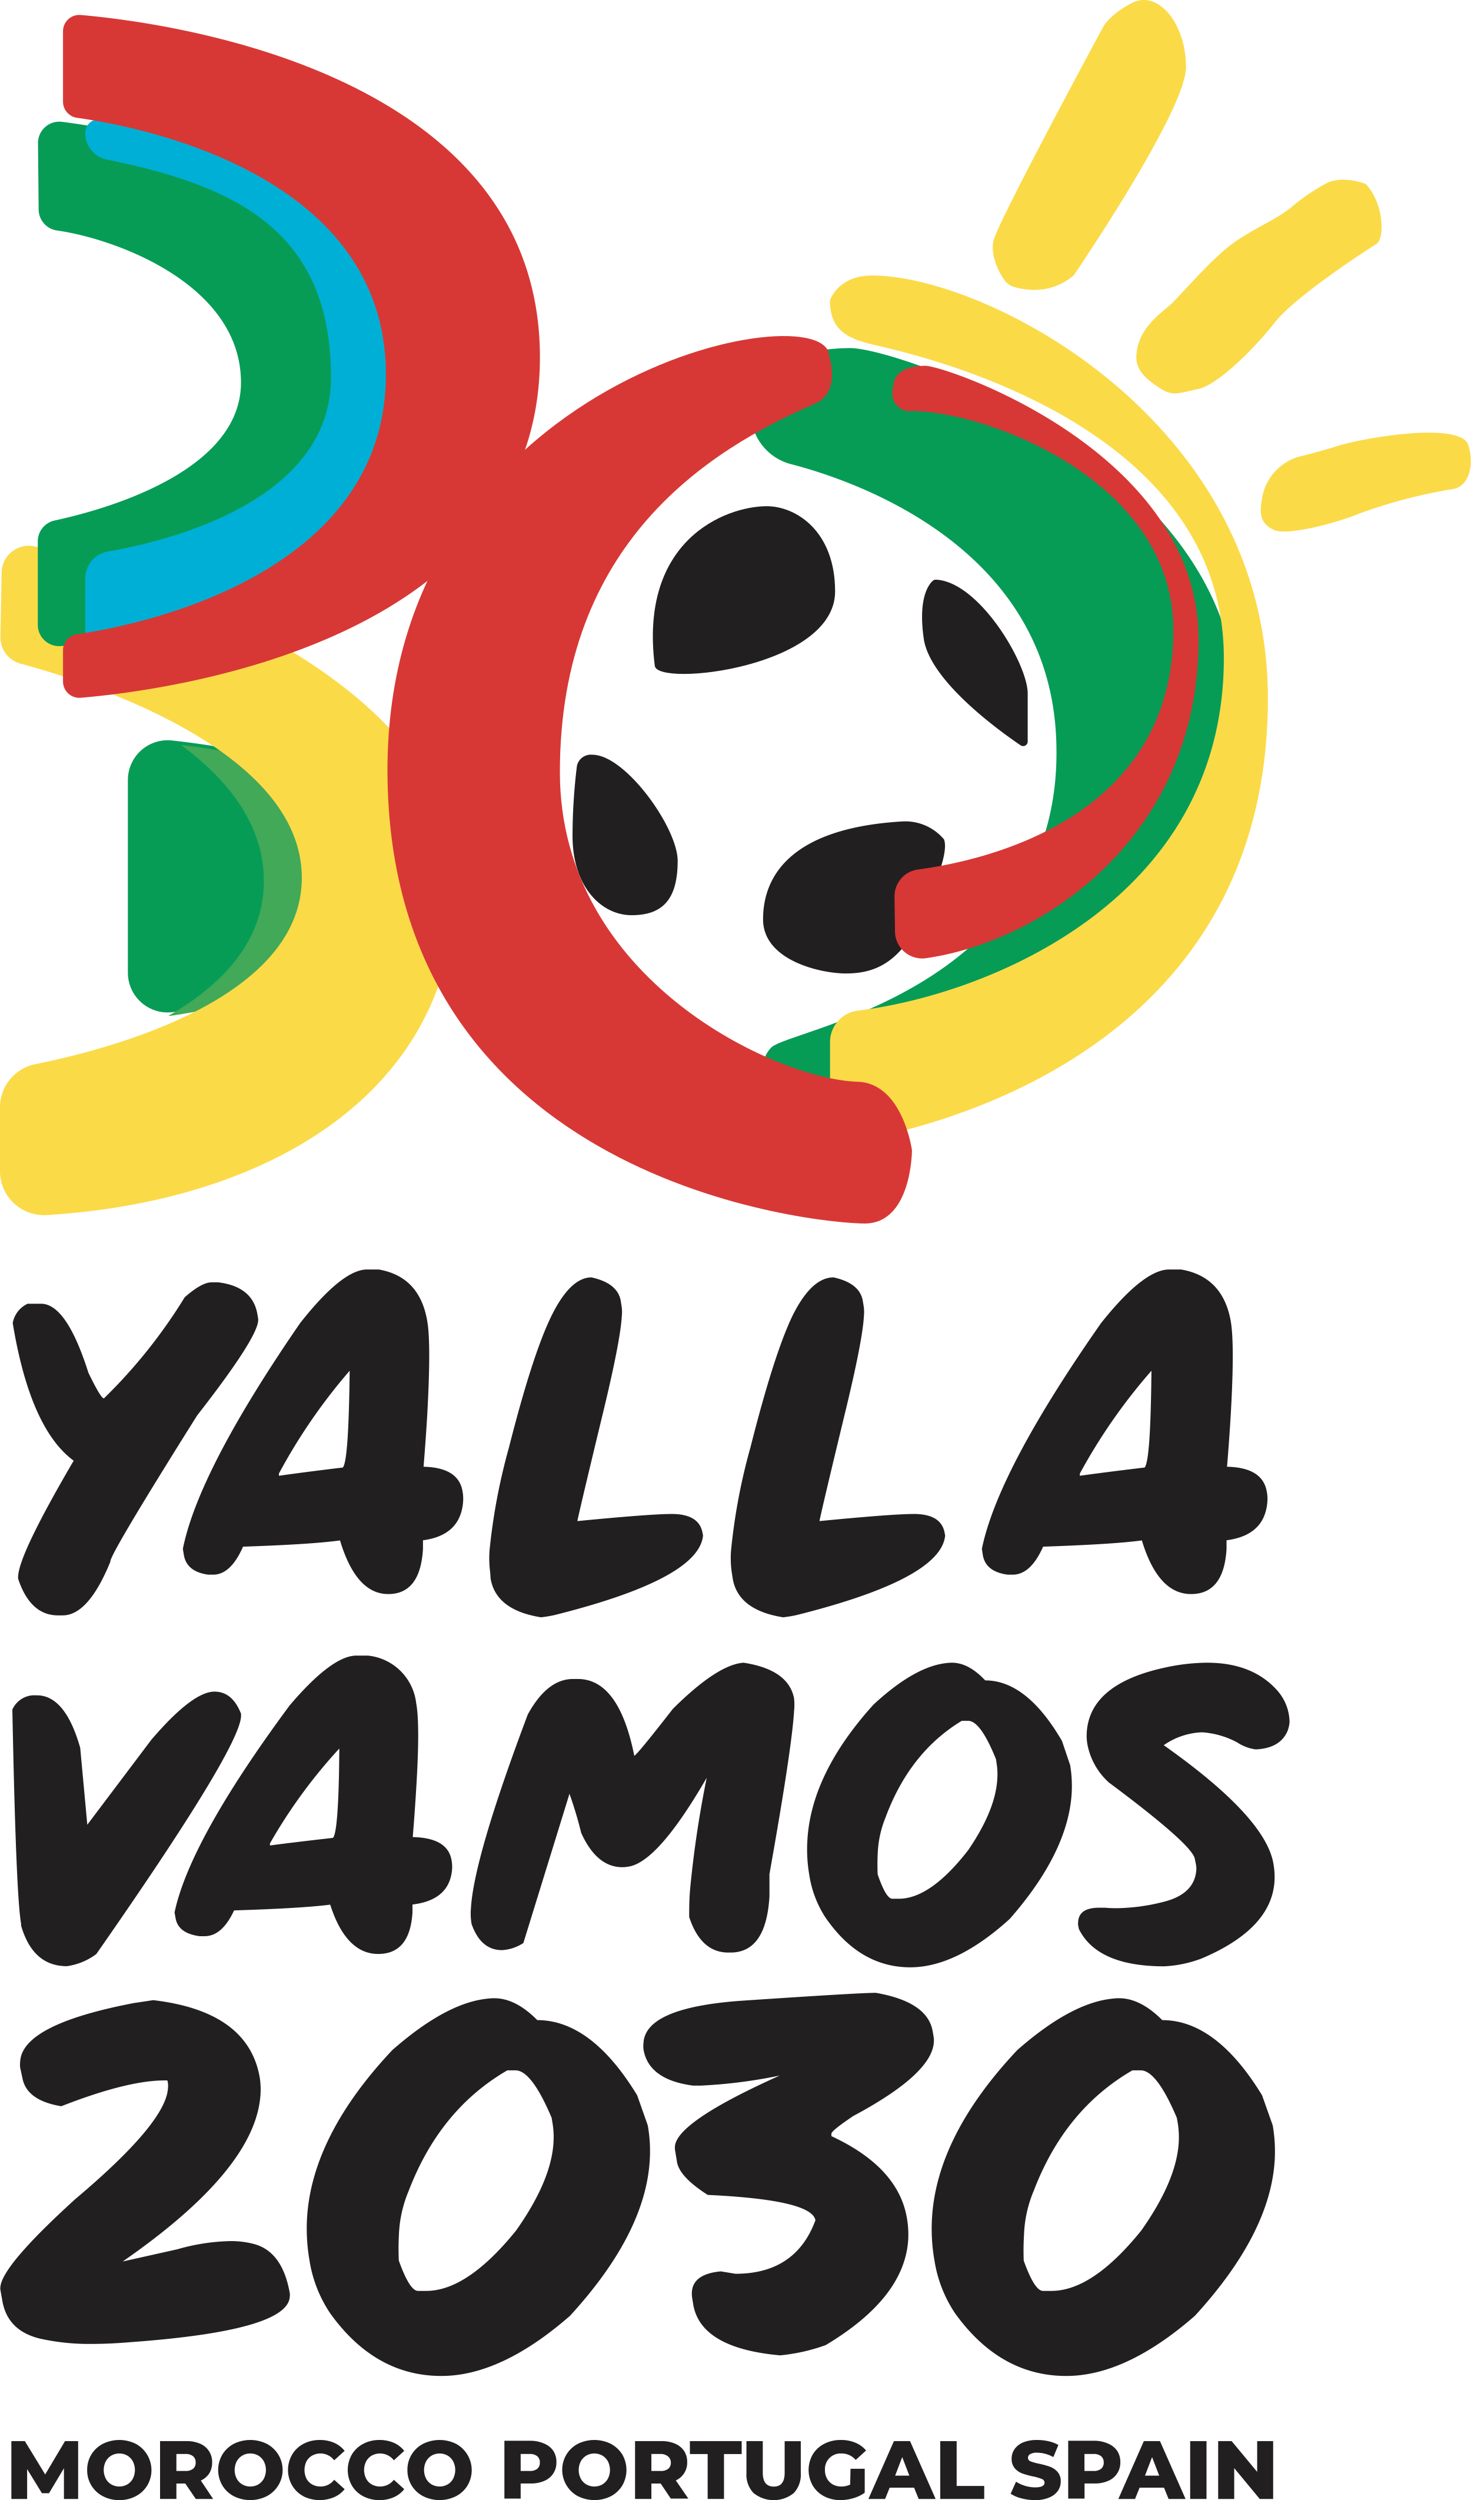 <svg xmlns="http://www.w3.org/2000/svg" viewBox="0 0 207.06 351.85"><defs><style>.cls-1{fill:#221f20}.cls-2{fill:#079c56}.cls-4{fill:#fbda48}.cls-6{fill:#d73835}</style></defs><g id="Layer_2" data-name="Layer 2"><g id="Layer_1-2" data-name="Layer 1"><path class="cls-1" d="M29.78,180.47h.95q4.87.6,5.51,4.54l.1.6a1.06,1.06,0,0,1,0,.25q-.15,2.52-8.6,13.36-12.13,19.31-12.21,20.53v.05q-3.09,7.55-6.72,7.54H8.17q-3.9,0-5.61-5.13a1.5,1.5,0,0,1,0-.44q.2-3.21,7.81-16.2-6.13-4.51-8.58-19.37a3.73,3.73,0,0,1,2.1-2.72H5.77q3.6,0,6.67,9.7c1.17,2.41,1.89,3.62,2.19,3.62A73.64,73.64,0,0,0,26,182.57Q28.39,180.47,29.78,180.47Z"/><path class="cls-1" d="M51.68,178.66h1.63q5.77,1,6.83,7.26c.38,2.19.36,6.59,0,13.19-.13,2.2-.3,4.63-.52,7.31q4.94.11,5.49,3.48a5.74,5.74,0,0,1,.08,1.4q-.34,4.77-5.65,5.47c0,.41,0,.82,0,1.21q-.37,6.36-4.89,6.36t-6.79-7.55c-2.56.36-7.12.66-13.65.88q-1.73,3.95-4.22,3.94h-.68q-3-.41-3.42-2.72l-.15-.91q2.2-11,16.51-31.78Q48.2,178.65,51.68,178.66ZM39.26,207.38l0,.31c2.85-.4,5.84-.78,9-1.16.3-.35.54-1.89.7-4.62.13-2.23.22-5.24.26-9A79.75,79.75,0,0,0,39.26,207.38Z"/><path class="cls-1" d="M83.24,179.77c2.47.54,3.85,1.64,4.14,3.32l.14.91a5.72,5.72,0,0,1,0,1.29q-.21,3.56-2.75,14-3.14,13-3.5,14.78,10.26-1,13.29-1,3.89,0,4.34,2.72l.06.31q-.58,6.11-20.92,11.2a18.16,18.16,0,0,1-1.88.31q-6.33-1-7.1-5.44L69,221.3a15.17,15.17,0,0,1-.09-3.13,85.07,85.07,0,0,1,2.72-14.42q3.35-13.19,6-18.57T83.24,179.77Z"/><path class="cls-1" d="M117.32,179.77c2.47.54,3.85,1.64,4.13,3.32l.15.91a6.38,6.38,0,0,1,0,1.29q-.21,3.56-2.76,14-3.14,13-3.49,14.78,10.26-1,13.29-1,3.89,0,4.34,2.72l.06.31q-.58,6.11-20.92,11.2a18.63,18.63,0,0,1-1.88.31q-6.34-1-7.1-5.44l-.14-.91a13.87,13.87,0,0,1-.09-3.13,84.07,84.07,0,0,1,2.72-14.42q3.34-13.19,5.94-18.57C113.34,181.59,115.24,179.79,117.32,179.77Z"/><path class="cls-1" d="M164.59,178.66h1.65q5.88,1,7,7.26.57,3.29,0,13.19c-.13,2.2-.3,4.63-.52,7.31q5,.11,5.59,3.48a5.27,5.27,0,0,1,.09,1.4q-.34,4.77-5.75,5.47c0,.41,0,.82,0,1.21q-.37,6.36-5,6.36t-6.92-7.55q-3.92.54-13.9.88-1.75,3.95-4.3,3.94h-.68c-2.06-.27-3.22-1.18-3.5-2.72l-.14-.91q2.24-11,16.78-31.78Q161,178.65,164.59,178.66ZM152,207.38l0,.31c2.9-.4,5.94-.78,9.12-1.16.31-.35.55-1.89.71-4.62.13-2.23.21-5.24.25-9A79.8,79.8,0,0,0,152,207.38Z"/><path class="cls-1" d="M30.19,238.07q2.53,0,3.74,3.12c0,.12,0,.24,0,.37Q33.66,246.2,13.56,275a9,9,0,0,1-4.14,1.71q-4.8,0-6.45-5.71l0-.26q-.72-4-1.23-30.15a3.42,3.42,0,0,1,2.82-2h.63q4,0,6.1,7.39l1,10.82,9-11.94Q27.09,238.08,30.19,238.07Z"/><path class="cls-1" d="M50.17,233h1.62a7.6,7.6,0,0,1,6.79,6.68q.57,3,0,12.14c-.12,2-.28,4.26-.48,6.72,3.25.07,5.07,1.13,5.45,3.2a5.3,5.3,0,0,1,.09,1.29q-.33,4.38-5.58,5c0,.38,0,.75,0,1.12-.24,3.89-1.84,5.84-4.83,5.84s-5.27-2.31-6.75-6.94c-2.54.33-7,.61-13.53.81q-1.68,3.63-4.16,3.63h-.67c-2-.26-3.14-1.09-3.4-2.51l-.15-.83Q26.71,259,40.78,240,46.74,233,50.17,233ZM38,259.43l0,.29c2.82-.37,5.78-.72,8.87-1.07.3-.32.52-1.74.67-4.25q.19-3.08.22-8.32A73.23,73.23,0,0,0,38,259.43Z"/><path class="cls-1" d="M104.67,234c4.2.65,6.57,2.31,7.1,5a8.44,8.44,0,0,1,0,1.85q-.31,5.21-3.46,22.89c0,1.12,0,2.17,0,3.13q-.46,7.92-5.48,7.92h-.31q-3.87,0-5.51-5c0-1.07,0-2.33.12-3.79a148.92,148.92,0,0,1,2.35-15.81q-6.94,12-11.1,12.52a5.12,5.12,0,0,1-.77.07q-3.62,0-5.8-4.83a55.73,55.73,0,0,0-1.65-5.5l-6.49,21a6.12,6.12,0,0,1-3,1q-3,0-4.29-3.68a8.58,8.58,0,0,1-.09-2.23q.42-7.12,8-27.25,2.74-5,6.38-5h.66q5.79,0,7.95,10.8.3,0,5.43-6.59Q101,234.25,104.67,234Z"/><path class="cls-1" d="M133.24,234.05A6.11,6.11,0,0,1,134,234q2.34,0,4.68,2.49,5.85,0,10.81,8.53l1.15,3.41a18,18,0,0,1,.21,3.95q-.51,8.31-8.71,17.67-7.5,6.81-14,6.82-7.17,0-12-7.09a15.2,15.2,0,0,1-2.24-6,21.08,21.08,0,0,1-.25-4.82q.55-9.39,9.3-19.06Q128.76,234.52,133.24,234.05Zm-9.7,29.73c.78,2.29,1.47,3.44,2.07,3.44h.91q4.46,0,9.77-6.85c2.55-3.73,3.92-7.07,4.09-10a9.62,9.62,0,0,0-.1-2.22l-.09-.58q-2.17-5.39-3.91-5.39h-.9q-7.35,4.44-10.75,13.65a14.92,14.92,0,0,0-1.08,5C123.5,261.79,123.5,262.76,123.54,263.78Z"/><path class="cls-1" d="M164.1,234.66a28.41,28.41,0,0,1,5.8-.66q6.42,0,9.9,3.92a6.87,6.87,0,0,1,1.72,4.41,4.59,4.59,0,0,1-.27,1.25c-.7,1.65-2.19,2.52-4.5,2.62a6.22,6.22,0,0,1-2.63-1,12.18,12.18,0,0,0-4.15-1.33,5.61,5.61,0,0,0-.94-.07,10.08,10.08,0,0,0-5.22,1.81q14.16,10,15.41,16.52a10.6,10.6,0,0,1,.18,2.61q-.41,6.71-10.24,10.88a17.16,17.16,0,0,1-5.29,1.11q-9.39,0-12-5.24l-.11-.54a1.86,1.86,0,0,1,0-.47c.08-1.36,1.08-2,3-2l.78,0c.52.05,1.05.07,1.58.07a27.76,27.76,0,0,0,6.56-.87c3-.72,4.58-2.25,4.72-4.58a3.16,3.16,0,0,0-.05-.68l-.17-.83q-.37-2-12.09-10.73a9.63,9.63,0,0,1-3-5.24,6.9,6.9,0,0,1-.12-1.74Q153.35,236.95,164.1,234.66Z"/><path class="cls-1" d="M21.57,281.49q13.41,1.58,15,10.94a11.08,11.08,0,0,1,.1,2.3q-.63,10.54-19.4,23.54l7.7-1.72a29,29,0,0,1,7.42-1.15,12.71,12.71,0,0,1,3.4.42c2.65.73,4.3,3,5,6.89a2.32,2.32,0,0,1,0,.52q-.3,4.8-22.52,6.4-2.85.24-5.28.24a31.82,31.82,0,0,1-7.25-.72Q1,328.06.31,323.68l-.26-1.45a1.19,1.19,0,0,1,0-.33q.18-3,10.59-12.45,12.68-10.68,13-15.54a3.72,3.72,0,0,0,0-.75l-.08-.37h-.42q-5.23,0-14.51,3.63c-3.28-.54-5.1-1.87-5.48-4L2.84,291a3.75,3.75,0,0,1,0-.88q.31-5.22,16-8.22Z"/><path class="cls-1" d="M68.62,281.28a7.57,7.57,0,0,1,.95-.06c2,0,4,1,6.06,3.08q7.61,0,14.06,10.58l1.49,4.23a20.55,20.55,0,0,1,.28,4.9q-.61,10.31-11.22,21.9-9.7,8.47-18.11,8.47-9.32,0-15.64-8.8a18.44,18.44,0,0,1-2.92-7.43,26.22,26.22,0,0,1-.35-6q.7-11.62,12-23.63Q62.81,281.86,68.62,281.28ZM56.14,318.15q1.53,4.26,2.7,4.26H60q5.77,0,12.64-8.49,4.95-7,5.27-12.39a11.89,11.89,0,0,0-.14-2.75l-.12-.73c-1.88-4.45-3.58-6.68-5.08-6.68H71.41q-9.49,5.5-13.87,16.93a17.63,17.63,0,0,0-1.39,6.25A35.88,35.88,0,0,0,56.14,318.15Z"/><path class="cls-1" d="M123.28,280.46q7.26,1.26,8,5.38l.12.71a3.26,3.26,0,0,1,.05.83q-.25,4.49-11.35,10.42c-2,1.35-3.06,2.18-3.07,2.49v0l0,.34q9.39,4.36,10.62,11.49a13.34,13.34,0,0,1,.19,3.07q-.5,8.2-11.62,14.85a26.23,26.23,0,0,1-6.41,1.44q-11.18-1-12.23-7.16l-.12-.74a4,4,0,0,1-.07-1c.1-1.7,1.46-2.68,4.07-2.92l2.07.34q8.47,0,11.25-7.53-.51-2.89-15.16-3.57-4-2.55-4.33-4.67L95,302.47c0-.12,0-.25,0-.37q.21-3.47,14.76-10a70.84,70.84,0,0,1-11.18,1.42c-.38,0-.73,0-1,0q-6.29-.82-7-5.1a4.15,4.15,0,0,1,0-.92q.28-4.89,13.41-5.9Q120.88,280.46,123.28,280.46Z"/><path class="cls-1" d="M156.59,281.28a7.42,7.42,0,0,1,.94-.06q3,0,6.07,3.08,7.59,0,14.05,10.58l1.5,4.23a21.64,21.64,0,0,1,.28,4.9q-.62,10.31-11.23,21.9-9.7,8.47-18.11,8.47-9.3,0-15.64-8.8a18.43,18.43,0,0,1-2.91-7.43,25.66,25.66,0,0,1-.35-6q.69-11.62,12-23.63Q150.77,281.86,156.59,281.28ZM144.1,318.15q1.53,4.26,2.71,4.26H148q5.79,0,12.64-8.49,4.95-7,5.28-12.39a12.47,12.47,0,0,0-.14-2.75l-.13-.73c-1.88-4.45-3.58-6.68-5.08-6.68h-1.17q-9.51,5.5-13.88,16.93a17.42,17.42,0,0,0-1.38,6.25A35.76,35.76,0,0,0,144.1,318.15Z"/><path class="cls-1" d="M9,351.69l0-4.32-2.1,3.51h-1l-2.08-3.39v4.2H1.6v-8.14H3.5l2.86,4.69,2.79-4.69H11l0,8.14Z"/><path class="cls-1" d="M14.48,351.3a4.07,4.07,0,0,1-2.21-3.68,4.07,4.07,0,0,1,2.21-3.69,5.23,5.23,0,0,1,4.63,0,4.22,4.22,0,0,1,1.62,5.86,4.07,4.07,0,0,1-1.62,1.51,4.79,4.79,0,0,1-2.32.55A4.75,4.75,0,0,1,14.48,351.3Zm3.43-1.65a2.08,2.08,0,0,0,.79-.82,2.69,2.69,0,0,0,0-2.43,2.15,2.15,0,0,0-.79-.82,2.29,2.29,0,0,0-2.23,0,2.15,2.15,0,0,0-.79.82,2.69,2.69,0,0,0,0,2.43,2.08,2.08,0,0,0,.79.82,2.29,2.29,0,0,0,2.23,0Z"/><path class="cls-1" d="M26.08,349.52H24.83v2.17h-2.3v-8.14h3.72a4.68,4.68,0,0,1,1.91.36,2.76,2.76,0,0,1,1.7,2.65,2.88,2.88,0,0,1-.41,1.54,2.83,2.83,0,0,1-1.18,1L30,351.69H27.56Zm1.1-3.84a1.59,1.59,0,0,0-1.07-.32H24.83v2.39h1.28a1.64,1.64,0,0,0,1.07-.31,1.1,1.1,0,0,0,.36-.88A1.09,1.09,0,0,0,27.18,345.68Z"/><path class="cls-1" d="M32.91,351.3a4.11,4.11,0,0,1-1.61-1.51,4.3,4.3,0,0,1,0-4.35,4.18,4.18,0,0,1,1.61-1.51,5.25,5.25,0,0,1,4.64,0,4.21,4.21,0,0,1,1.62,1.51,4.16,4.16,0,0,1-1.62,5.86,5.17,5.17,0,0,1-4.64,0Zm3.44-1.65a2.15,2.15,0,0,0,.79-.82,2.69,2.69,0,0,0,0-2.43,2.22,2.22,0,0,0-.79-.82,2.25,2.25,0,0,0-1.12-.29,2.14,2.14,0,0,0-1.91,1.11,2.69,2.69,0,0,0,0,2.43,2.1,2.1,0,0,0,.8.82,2.19,2.19,0,0,0,1.11.29A2.25,2.25,0,0,0,36.35,349.65Z"/><path class="cls-1" d="M42.72,351.31a4,4,0,0,1-1.59-1.51,4.34,4.34,0,0,1,0-4.37,4,4,0,0,1,1.59-1.5,4.85,4.85,0,0,1,2.3-.54,5,5,0,0,1,2,.39,3.82,3.82,0,0,1,1.49,1.14l-1.47,1.33a2.43,2.43,0,0,0-3.09-.67,2.06,2.06,0,0,0-.81.82,2.78,2.78,0,0,0,0,2.43,2,2,0,0,0,.81.82,2.37,2.37,0,0,0,1.18.29,2.4,2.4,0,0,0,1.91-.95l1.47,1.32A3.82,3.82,0,0,1,47,351.45a5.21,5.21,0,0,1-4.31-.14Z"/><path class="cls-1" d="M51.13,351.31a4,4,0,0,1-1.6-1.51,4.41,4.41,0,0,1,0-4.37,4.06,4.06,0,0,1,1.6-1.5,4.81,4.81,0,0,1,2.29-.54,5,5,0,0,1,2,.39,3.78,3.78,0,0,1,1.48,1.14l-1.46,1.33a2.45,2.45,0,0,0-3.1-.67,2.1,2.1,0,0,0-.8.82,2.69,2.69,0,0,0,0,2.43,2,2,0,0,0,.8.82,2.4,2.4,0,0,0,1.18.29,2.43,2.43,0,0,0,1.92-.95l1.46,1.32a3.78,3.78,0,0,1-1.48,1.14,4.86,4.86,0,0,1-2,.4A4.81,4.81,0,0,1,51.13,351.31Z"/><path class="cls-1" d="M59.56,351.3a4.07,4.07,0,0,1-2.21-3.68,4.07,4.07,0,0,1,2.21-3.69,5.23,5.23,0,0,1,4.63,0,4.22,4.22,0,0,1,1.62,5.86,4.07,4.07,0,0,1-1.62,1.51,5.15,5.15,0,0,1-4.63,0ZM63,349.65a2.08,2.08,0,0,0,.79-.82,2.69,2.69,0,0,0,0-2.43,2.15,2.15,0,0,0-.79-.82,2.29,2.29,0,0,0-2.23,0,2.15,2.15,0,0,0-.79.82,2.69,2.69,0,0,0,0,2.43,2.08,2.08,0,0,0,.79.82,2.29,2.29,0,0,0,2.23,0Z"/><path class="cls-1" d="M76.63,343.91a2.89,2.89,0,0,1,1.25,1,2.83,2.83,0,0,1,.44,1.6,2.74,2.74,0,0,1-1.69,2.63,4.6,4.6,0,0,1-1.92.37H73.29v2.13H71v-8.14h3.72A4.77,4.77,0,0,1,76.63,343.91Zm-1,3.53a1.1,1.1,0,0,0,.36-.88,1.09,1.09,0,0,0-.36-.88,1.59,1.59,0,0,0-1.07-.32H73.29v2.39h1.28A1.64,1.64,0,0,0,75.64,347.44Z"/><path class="cls-1" d="M81.34,351.3a4.22,4.22,0,0,1-1.61-5.86,4.11,4.11,0,0,1,1.61-1.51,5.25,5.25,0,0,1,4.64,0,4.28,4.28,0,0,1,1.62,1.51,4.37,4.37,0,0,1,0,4.35A4.21,4.21,0,0,1,86,351.3a5.17,5.17,0,0,1-4.64,0Zm3.44-1.65a2.15,2.15,0,0,0,.79-.82,2.69,2.69,0,0,0,0-2.43,2.22,2.22,0,0,0-.79-.82,2.31,2.31,0,0,0-2.24,0,2.22,2.22,0,0,0-.79.82,2.69,2.69,0,0,0,0,2.43,2.15,2.15,0,0,0,.79.82,2.31,2.31,0,0,0,2.24,0Z"/><path class="cls-1" d="M93,349.52H91.69v2.17h-2.3v-8.14h3.72a4.7,4.7,0,0,1,1.92.36,2.89,2.89,0,0,1,1.25,1,2.83,2.83,0,0,1,.45,1.6,2.73,2.73,0,0,1-1.6,2.57l1.76,2.56H94.42ZM94,345.68a1.59,1.59,0,0,0-1.07-.32H91.69v2.39H93a1.64,1.64,0,0,0,1.07-.31,1.1,1.1,0,0,0,.36-.88A1.09,1.09,0,0,0,94,345.68Z"/><path class="cls-1" d="M99.61,345.37h-2.5v-1.82h7.29v1.82h-2.49v6.32h-2.3Z"/><path class="cls-1" d="M106.07,350.86a3.75,3.75,0,0,1-1-2.8v-4.51h2.3V348c0,1.3.52,1.95,1.55,1.95s1.53-.65,1.53-1.95v-4.44h2.27v4.51a3.75,3.75,0,0,1-1,2.8,4.5,4.5,0,0,1-5.63,0Z"/><path class="cls-1" d="M119.72,347.44h2v3.37a5.17,5.17,0,0,1-1.6.77,6.3,6.3,0,0,1-1.81.27,4.89,4.89,0,0,1-2.31-.54,4,4,0,0,1-1.6-1.51,4.41,4.41,0,0,1,0-4.37,4,4,0,0,1,1.62-1.5,4.94,4.94,0,0,1,2.33-.54,5.17,5.17,0,0,1,2.05.38,3.89,3.89,0,0,1,1.51,1.1l-1.46,1.33a2.58,2.58,0,0,0-2-.91,2.2,2.2,0,0,0-2.33,2.33,2.48,2.48,0,0,0,.29,1.2,2.18,2.18,0,0,0,.82.83,2.48,2.48,0,0,0,1.2.29,2.91,2.91,0,0,0,1.24-.27Z"/><path class="cls-1" d="M128.67,350.1h-3.44l-.64,1.59h-2.35l3.59-8.14h2.27l3.6,8.14h-2.39Zm-.67-1.69-1-2.61-1,2.61Z"/><path class="cls-1" d="M132.35,343.55h2.31v6.31h3.88v1.83h-6.19Z"/><path class="cls-1" d="M143.77,351.6a4.7,4.7,0,0,1-1.51-.65l.76-1.69a4.88,4.88,0,0,0,1.26.58,5.05,5.05,0,0,0,1.42.22c.88,0,1.33-.22,1.33-.66a.55.55,0,0,0-.38-.52,7.63,7.63,0,0,0-1.22-.36,11.54,11.54,0,0,1-1.53-.42,2.56,2.56,0,0,1-1.06-.73,2,2,0,0,1-.44-1.35,2.28,2.28,0,0,1,.41-1.34,2.74,2.74,0,0,1,1.21-.95,5.06,5.06,0,0,1,2-.34,7,7,0,0,1,1.58.18,5,5,0,0,1,1.38.52l-.71,1.71a4.73,4.73,0,0,0-2.26-.62,1.85,1.85,0,0,0-1,.2.6.6,0,0,0-.31.53.53.53,0,0,0,.37.49,7.17,7.17,0,0,0,1.2.33,12.79,12.79,0,0,1,1.54.43,2.6,2.6,0,0,1,1.05.72,1.92,1.92,0,0,1,.45,1.34,2.31,2.31,0,0,1-.4,1.33,2.79,2.79,0,0,1-1.23.94,4.85,4.85,0,0,1-2,.36A7.22,7.22,0,0,1,143.77,351.6Z"/><path class="cls-1" d="M156,343.91a2.89,2.89,0,0,1,1.25,1,2.83,2.83,0,0,1,.45,1.6,2.77,2.77,0,0,1-1.7,2.63,4.57,4.57,0,0,1-1.92.37h-1.42v2.13h-2.3v-8.14h3.72A4.73,4.73,0,0,1,156,343.91Zm-1,3.53a1.1,1.1,0,0,0,.36-.88,1.09,1.09,0,0,0-.36-.88,1.59,1.59,0,0,0-1.07-.32h-1.28v2.39h1.28A1.64,1.64,0,0,0,155,347.44Z"/><path class="cls-1" d="M163.85,350.1h-3.44l-.64,1.59h-2.35l3.59-8.14h2.27l3.6,8.14h-2.39Zm-.68-1.69-1-2.61-1,2.61Z"/><path class="cls-1" d="M167.53,343.55h2.3v8.14h-2.3Z"/><path class="cls-1" d="M179.21,343.55v8.14h-1.89l-3.59-4.34v4.34h-2.26v-8.14h1.9l3.59,4.33v-4.33Z"/><path class="cls-2" d="M18,109.78v27.11a5.6,5.6,0,0,0,6.47,5.53c7-1.09,17.83-3.37,22.79-7.47,7.13-5.89,7.72-18.6-2-25.21-4.8-3.26-14.62-4.82-21.07-5.53A5.6,5.6,0,0,0,18,109.78Z"/><path d="M47.22,135.43c-4,3.34-12,5.47-18.61,6.74-1.48.29-2.9.53-4.18.73a4.59,4.59,0,0,1-.73.06c7.29-4.17,13.44-10.28,13.44-19,0-8-5.18-14.34-11.67-19.12,1.44.17,3,.38,4.63.65,5.55.9,11.65,2.37,15.12,4.73C54.94,116.83,54.34,129.54,47.22,135.43Z" style="fill:#41a958"/><path class="cls-2" d="M105.58,56.64c0-5.16,7.33-7.65,14.13-7.65s54.38,16.3,54.38,50.55-51.88,58.36-59.7,58.36-8.48-7.82-5.82-10.48,41.92-8.19,40.08-43.89c-1.37-26.56-28-35.79-37.27-38.2a7.55,7.55,0,0,1-5.6-6.1A15.58,15.58,0,0,1,105.58,56.64Z"/><path class="cls-1" d="M131.29,81.75a.66.66,0,0,1,.46-.17c6.1.29,12.91,11.86,12.91,16v6.78a.64.64,0,0,1-1,.53c-3.17-2.15-12.79-9.13-13.63-15C129.22,84.24,130.69,82.29,131.29,81.75Z"/><path class="cls-1" d="M92.17,93.71c.38,3,25.38.25,25.38-10.47,0-8.48-5.48-12-9.64-12C102.09,71.27,89.92,76,92.17,93.71Z"/><path class="cls-1" d="M107.41,129.38c0-6.46,4.38-12.86,19.53-13.77a7.12,7.12,0,0,1,5.94,2.52c.08.09,0,0,0,0,.64,1.72-1,5.86-3.09,10.67C126.7,136,122.54,137,119.05,137S107.41,135.2,107.41,129.38Z"/><path class="cls-1" d="M81.21,107.79a2,2,0,0,1,2.18-1.57c4.65,0,12,10.28,12,14.93,0,5.57-2.24,7.65-6.49,7.65s-8.31-4-8.31-11.14A81.24,81.24,0,0,1,81.21,107.79Z"/><path class="cls-4" d="M159.29.44c3.68-1.94,7.65,2.82,7.65,9s-15.8,29.31-15.8,29.31a8.5,8.5,0,0,1-6.48,2c-1.78-.2-2.5-.5-3-1s-2.33-3.33-1.83-5.82S155.3,3.76,155.3,3.76,156.13,2.1,159.29.44Z"/><path class="cls-4" d="M192.21,25.88c2.49,2.49,2.83,7.65,1.5,8.48s-11.36,7.31-14.25,11-8,8.77-10.75,9.37-3.6,1.06-5.27,0-3.55-2.39-3.49-4.54c.1-3.85,3.33-6,4.82-7.33s6-6.81,9.32-9,5.32-2.83,7.64-4.66a27.83,27.83,0,0,1,4.83-3.32C188.88,24.55,192.21,25.88,192.21,25.88Z"/><path class="cls-4" d="M188.72,62.62c5.65-1.49,17-3,17.95,0s0,6-2.32,6.23a72.76,72.76,0,0,0-13,3.42c-3.16,1.33-10.15,3.16-12,2.32s-2.12-2.16-1.73-4.32a7.35,7.35,0,0,1,5.22-6C186.22,63.45,188.72,62.62,188.72,62.62Z"/><path class="cls-4" d="M.23,80.56A3.82,3.82,0,0,1,5,76.93C19.81,80.88,64.18,95.15,64.18,124c0,30.13-27,45.17-57.65,47A6.18,6.18,0,0,1,0,164.83v-9.07a6.18,6.18,0,0,1,5-6c11.21-2.26,37.48-9.36,37.48-26.23,0-18-30-27.54-39.55-30.12A3.83,3.83,0,0,1,.06,89.58Z"/><path class="cls-2" d="M5.35,20.15a3,3,0,0,1,3.4-3c10.64,1.33,42.46,7.22,42.46,30.16,0,26.46-17.48,42.4-42.72,43.62a3,3,0,0,1-3.17-3V76.25a3,3,0,0,1,2.38-3c6.86-1.48,26.22-6.78,26.22-19.42,0-13.73-17.42-20.18-25.87-21.39a3,3,0,0,1-2.61-3Z"/><path d="M12,18.72h0a1.94,1.94,0,0,1,2.16-1.93c9.17,1,44.4,6.76,44.4,33.37,0,29-30.53,41.28-44.45,42.46A1.94,1.94,0,0,1,12,90.68V81.39a3.84,3.84,0,0,1,3.19-3.77c8.56-1.49,31.4-7.09,31.4-24.48,0-20.3-12.87-26.92-31.51-30.67A3.83,3.83,0,0,1,12,18.72Z" style="fill:#00afd5"/><path class="cls-6" d="M8.87,14.3V4.41a2.3,2.3,0,0,1,2.5-2.3C23.54,3.17,76,10.08,76,50.26S23.52,97.18,11.36,98.2a2.3,2.3,0,0,1-2.49-2.29V91.53a2.3,2.3,0,0,1,2-2.28C19.53,88,54.32,81,54.32,52.7S19.58,17.8,10.84,16.58A2.3,2.3,0,0,1,8.87,14.3Z"/><path class="cls-4" d="M116.83,42.28c0,4,2.2,5.3,6,6.21,5,1.19,49.44,10.46,49.44,44.14,0,34.27-33.55,47.41-51.51,49.6a4.46,4.46,0,0,0-3.92,4.43v9.22a4.46,4.46,0,0,0,5.33,4.38c15-3,56.3-15.43,56.3-62,0-39.08-39.68-59.48-55.64-59.48C117.94,38.73,116.83,42.28,116.83,42.28Z"/><path class="cls-6" d="M125.7,54.7c0-2.22,1.74-3.22,4.57-3.22S168.71,63.56,168.71,90c0,28-22.22,42.56-38.37,44.85a3.83,3.83,0,0,1-4.36-3.74l-.07-4.91a3.81,3.81,0,0,1,3.3-3.83c9.5-1.26,35.95-7.15,35.95-33.7,0-21.18-26.49-30.82-36.79-30.82A2.47,2.47,0,0,1,125.7,54.7Z"/><path class="cls-6" d="M116.72,50.16c0-9.32-62.4,2.54-62.18,58.52.23,57.86,60.52,63.51,67.17,63.51s6.66-10.3,6.66-10.3-1.27-9.46-7.66-9.65c-11.31-.33-41.9-14.3-41.9-43.56,0-32.26,20.85-45.34,35.92-51.88C118.42,55.2,116.72,50.16,116.72,50.16Z"/></g></g></svg>